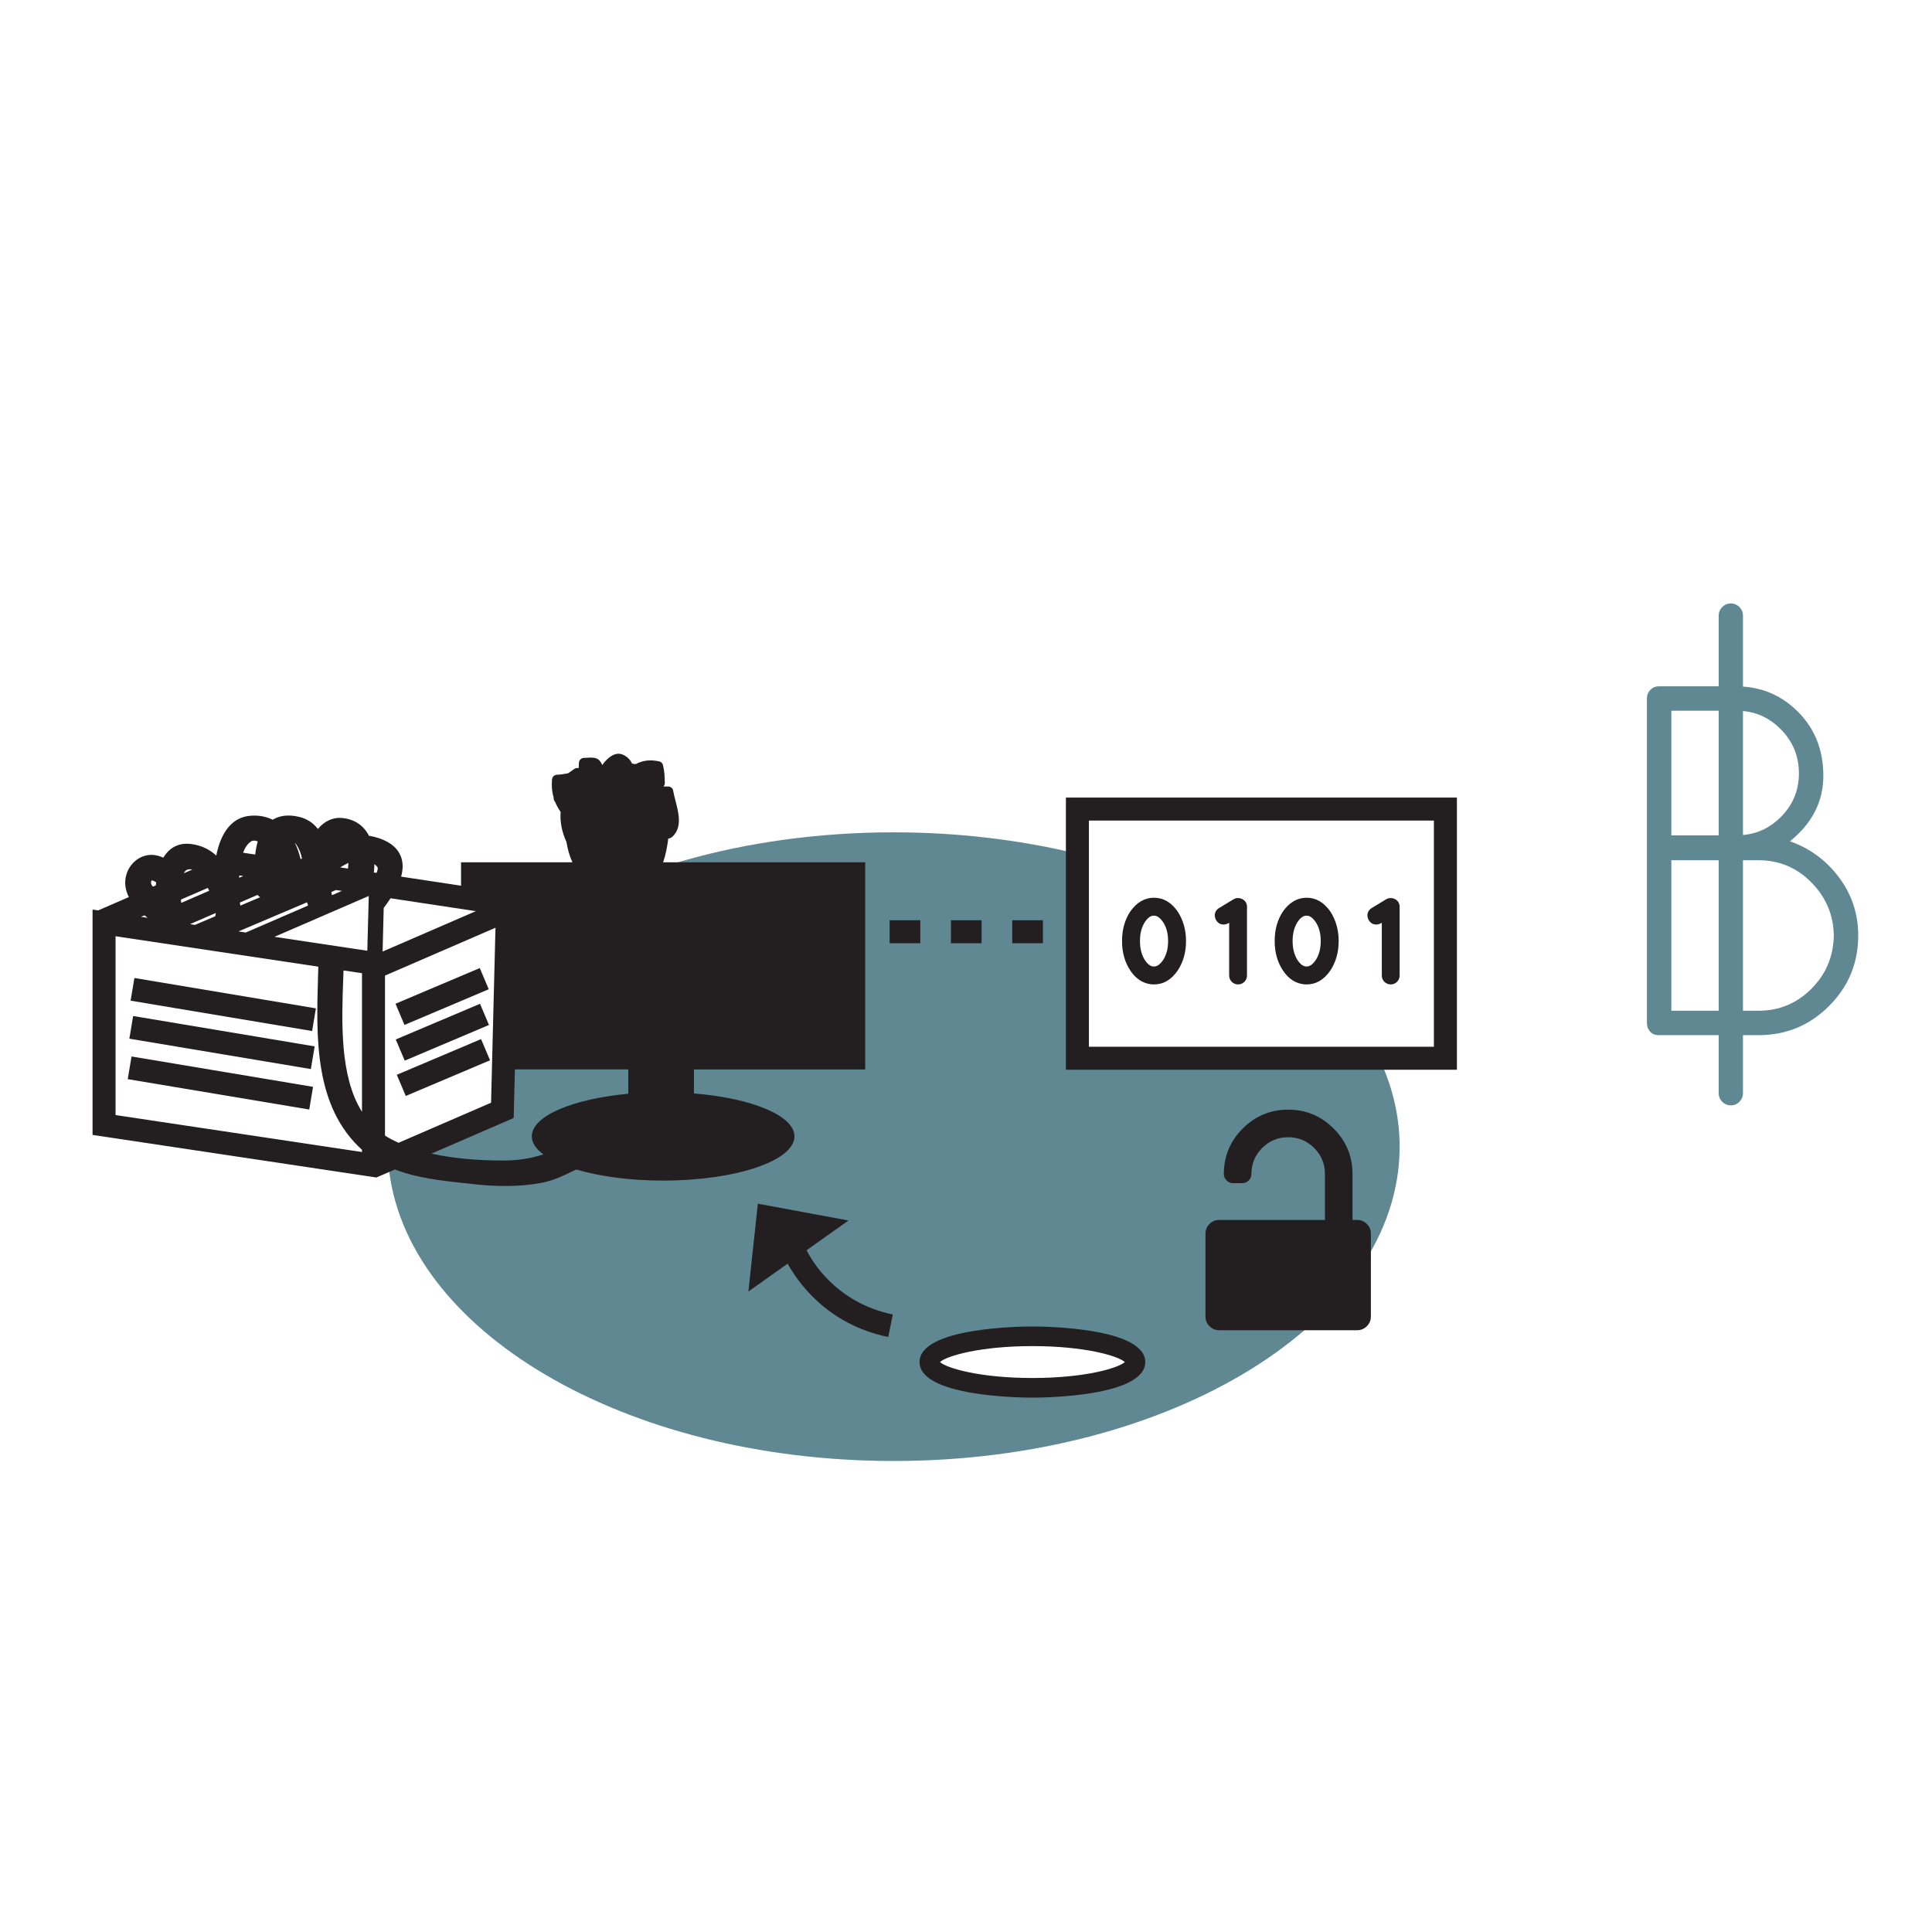 <?xml version="1.0" encoding="utf-8"?>
<!-- Generator: Adobe Illustrator 17.0.2, SVG Export Plug-In . SVG Version: 6.00 Build 0)  -->
<!DOCTYPE svg PUBLIC "-//W3C//DTD SVG 1.1//EN" "http://www.w3.org/Graphics/SVG/1.1/DTD/svg11.dtd">
<svg version="1.1" id="Layer_1" xmlns="http://www.w3.org/2000/svg" xmlns:xlink="http://www.w3.org/1999/xlink" x="0px" y="0px"
	 width="252px" height="252px" viewBox="180 270 252 252" enable-background="new 180 270 252 252" xml:space="preserve">
<path fill="#5F8893" d="M360.109,408.502h-40.062v-27.256c-7.299-1.728-15.212-2.682-23.487-2.682
	c-19.618,0-37.227,5.323-49.316,13.764l-1.281,22.983l-15.292,6.566c1.932,21.567,30.689,38.687,65.889,38.687
	c36.451,0,66-18.356,66-41C362.56,415.729,361.694,412.022,360.109,408.502z M314.826,451.031c-7.016,0-12.704-1.427-12.704-3.188
	s5.688-3.188,12.704-3.188s12.704,1.427,12.704,3.188S321.842,451.031,314.826,451.031z"/>
<g>
	<g>
		<path fill="#231F20" d="M292.852,409.487v-27.016h-26.353c0.339-1.001,0.54-2.082,0.67-3.112c0.151,0.004,0.308-0.035,0.451-0.156
			c1.802-1.518,0.494-4.227,0.169-6.132c-0.049-0.285-0.365-0.484-0.635-0.484h-0.615c0.107-0.116,0.176-0.268,0.175-0.439
			c-0.005-0.816-0.042-1.582-0.243-2.372c-0.054-0.213-0.242-0.412-0.46-0.46c-1.2-0.267-2.18-0.137-3.099,0.348
			c-0.152-0.026-0.307-0.042-0.463-0.06c-0.244-0.526-0.669-0.946-1.225-1.179c-1.022-0.429-1.985,0.46-2.547,1.194
			c-0.045,0.059-0.074,0.118-0.095,0.176c-0.003,0.001-0.005,0.001-0.008,0.001c-0.169-0.321-0.35-0.665-0.67-0.825
			c-0.505-0.253-1.192-0.12-1.733-0.117c-0.364,0.001-0.652,0.299-0.659,0.659c-0.004,0.229-0.019,0.454-0.032,0.68
			c-0.172-0.049-0.387-0.02-0.52,0.069c-0.291,0.195-0.577,0.395-0.859,0.599c-0.473,0.094-0.949,0.172-1.445,0.19
			c-0.38,0.014-0.631,0.29-0.659,0.659c-0.064,0.852,0.006,1.612,0.218,2.334c0,0.027,0.002,0.054,0.002,0.082
			c0,0.194,0.074,0.342,0.184,0.45c0.181,0.449,0.422,0.888,0.726,1.331c-0.094,1.204,0.128,2.5,0.718,3.824
			c0.009,0.021,0.025,0.032,0.036,0.052c0.148,0.958,0.409,1.875,0.785,2.691h-14.528v3.05l-7.818-1.182
			c0.243-0.874,0.268-1.663,0.053-2.378c-0.367-1.222-1.364-2.111-2.965-2.643c-0.43-0.143-0.853-0.244-1.28-0.305
			c-0.68-1.331-1.836-2.125-3.378-2.311c-0.148-0.018-0.294-0.027-0.436-0.027c-0.814,0-1.877,0.287-2.852,1.445
			c-0.616-0.814-1.45-1.345-2.493-1.587c-1.339-0.311-2.488-0.178-3.401,0.383c-0.882-0.427-1.846-0.605-2.919-0.517
			c-2.273,0.184-3.808,2.003-4.442,5.196c-0.77-0.721-1.805-1.313-3.229-1.504c-1.624-0.219-2.862,0.426-3.672,1.772
			c-0.238-0.103-0.48-0.187-0.723-0.253c-0.272-0.073-0.551-0.11-0.828-0.11c-1.671,0-3.127,1.332-3.386,3.098
			c-0.125,0.848,0.059,1.658,0.439,2.408l-4.012,1.738l-0.723-0.108v29.391l36.968,5.545l0.012,0.028l0.044-0.019l1.118-0.484
			l1.293-0.56c2.894,1.112,6.115,1.464,9.081,1.784l1.001,0.109c1.583,0.176,3.002,0.262,4.338,0.262
			c1.676,0,3.204-0.133,4.671-0.407c1.561-0.292,2.9-0.94,4.196-1.567c0.125-0.061,0.25-0.12,0.374-0.18
			c3.021,0.898,6.977,1.447,11.324,1.447c9.462,0,17.132-2.581,17.132-5.766c0-2.717-5.593-4.99-13.111-5.599v-3.131h22.338V409.487
			z M225.438,382.552c0,0.24-0.032,0.495-0.045,0.741l-1.024-0.155C224.725,382.928,225.079,382.727,225.438,382.552z
			 M223.822,386.09l0.768,0.116l-1.287,0.557c-0.035-0.131-0.062-0.274-0.091-0.414L223.822,386.09z M219.28,381.526
			c0.041,0.146,0.078,0.297,0.11,0.459c-0.062,0.023-0.123,0.046-0.185,0.069c-0.176-0.766-0.431-1.487-0.756-2.139
			C218.789,380.27,219.104,380.906,219.28,381.526z M212.694,379.789c0.259-0.185,0.549-0.187,0.927-0.042
			c-0.159,0.546-0.263,1.128-0.335,1.716l-1.58-0.239C211.929,380.627,212.243,380.111,212.694,379.789z M213.919,387.013
			c-0.001,0.007,0.001,0.014,0,0.021l-2.564,1.088c-0.019-0.135-0.045-0.265-0.071-0.396l2.301-0.996
			C213.684,386.838,213.794,386.935,213.919,387.013z M211.205,384.2l0.079-0.005l0.448,0.068l-0.536,0.232
			C211.198,384.4,211.202,384.3,211.205,384.2z M220.044,387.693c0.043,0.144,0.087,0.285,0.138,0.422l-8.123,3.518l-0.959-0.144
			L220.044,387.693z M204.641,383.389l0.112-0.004c0.113,0,0.221,0.014,0.326,0.04l-1.111,0.481
			C204.219,383.434,204.502,383.399,204.641,383.389z M207.107,385.816c0.066,0.13,0.123,0.249,0.181,0.371l-3.654,1.582
			c-0.015-0.14-0.026-0.285-0.037-0.434L207.107,385.816z M208.144,389.086c-0.009,0.2-0.041,0.341-0.076,0.431l-2.642,1.121
			l-0.587-0.088c0.006-0.014,0.014-0.027,0.019-0.041L208.144,389.086z M199.805,384.834c0.17,0.029,0.362,0.113,0.561,0.244
			c-0.014,0.137-0.016,0.266-0.026,0.4l-0.392,0.17c-0.055-0.079-0.127-0.158-0.175-0.237
			C199.65,385.208,199.694,384.886,199.805,384.834z M198.845,389.394c0.137,0.111,0.278,0.216,0.419,0.32l-0.861-0.129
			L198.845,389.394z M227.217,420.264l-32.143-4.822v-23.323l26.444,3.967c-0.012,0.427-0.023,0.852-0.036,1.287
			c-0.238,7.945-0.507,16.95,5.734,22.599v0.292H227.217z M227.217,415.02c-2.912-4.632-2.661-11.675-2.44-17.59
			c0.011-0.289,0.021-0.568,0.031-0.85l2.409,0.361V415.02z M227.909,394.011l-12.112-1.817l12.303-5.328L227.909,394.011z
			 M229.118,383.856l-0.351-0.053c0.032-0.359,0.058-0.723,0.064-1.092c0.155,0.112,0.287,0.237,0.387,0.372
			C229.315,383.211,229.278,383.473,229.118,383.856z M229.906,394.115l0.143-5.688c0.337-0.439,0.626-0.856,0.893-1.262
			l11.127,1.682L229.906,394.115z M230.309,418.177c-0.033-0.021-0.06-0.047-0.092-0.068V397.25l14.41-6.241l-0.575,22.825
			l-12.072,5.228C231.386,418.789,230.819,418.499,230.309,418.177z M261.95,412.664c-7.252,0.671-12.587,2.9-12.587,5.554
			c0,0.841,0.547,1.637,1.508,2.357c-1.579,0.505-3.215,0.797-5.193,0.798c-3.61,0-6.74-0.308-9.399-0.902l10.723-4.644l0.16-6.339
			h14.788V412.664z"/>
		
			<rect x="196.918" y="399.449" transform="matrix(-0.986 -0.165 0.165 -0.986 348.963 830.831)" fill="#231F20" width="24.012" height="3"/>
		
			<rect x="197.149" y="404.558" transform="matrix(0.986 0.165 -0.165 0.986 69.73 -28.901)" fill="#231F20" width="24.012" height="3"/>
		
			<rect x="196.94" y="409.838" transform="matrix(0.986 0.165 -0.165 0.986 70.597 -28.795)" fill="#231F20" width="24.012" height="3"/>
		
			<rect x="236.38" y="403.208" transform="matrix(0.39 0.921 -0.921 0.39 521.914 30.578)" fill="#231F20" width="3" height="11.933"/>
		
			<rect x="236.158" y="398.739" transform="matrix(-0.39 -0.921 0.921 -0.39 -42.347 781.355)" fill="#231F20" width="3" height="11.933"/>
		
			<rect x="236.127" y="394.079" transform="matrix(-0.39 -0.921 0.921 -0.39 -38.1 774.85)" fill="#231F20" width="3" height="11.934"/>
	</g>
	<path fill="#BABBBD" d="M208.729,419.371"/>
</g>
<path fill="#5F8893" d="M419.874,384.448c-1.669-2.231-3.803-3.803-6.402-4.713c2.902-2.34,4.354-5.188,4.354-8.547
	c0-3.357-1.104-6.143-3.314-8.353c-2.011-2.011-4.403-3.097-7.168-3.278v-9.263c0-0.875-0.709-1.584-1.584-1.584
	s-1.584,0.709-1.584,1.584v9.226h-7.799c-0.434,0-0.803,0.152-1.105,0.455c-0.304,0.304-0.455,0.672-0.455,1.105v42.38
	c0,0.434,0.141,0.802,0.423,1.105c0.281,0.304,0.639,0.455,1.072,0.455h7.864v7.576c0,0.875,0.709,1.584,1.584,1.584
	s1.584-0.709,1.584-1.584v-7.576h2.033c3.596,0,6.662-1.268,9.197-3.803s3.803-5.6,3.803-9.197
	C422.376,389.204,421.542,386.68,419.874,384.448z M412.269,365.11c1.581,1.604,2.372,3.521,2.372,5.752
	c0,2.232-0.791,4.139-2.372,5.72c-1.386,1.385-3.027,2.163-4.926,2.336v-16.175C409.242,362.918,410.884,363.707,412.269,365.11z
	 M398.001,362.705h6.174v16.25h-6.174V362.705z M398.001,401.835v-19.63h6.174v19.63H398.001z M416.266,398.975
	c-1.907,1.907-4.204,2.86-6.89,2.86h-2.033v-19.63h2.033c2.686,0,4.982,0.965,6.89,2.893c1.906,1.929,2.882,4.236,2.925,6.922
	C419.148,394.75,418.172,397.069,416.266,398.975z"/>
<g>
	<path fill="#231F20" d="M319.03,374.032v35.5h51v-35.5H319.03z M367.03,406.532h-45v-13.5v-3v-13h45V406.532z"/>
	<rect x="250.055" y="390.032" fill="#231F20" width="2" height="3"/>
	<rect x="272.048" y="390.032" fill="#231F20" width="3.999" height="3"/>
	<rect x="280.045" y="390.032" fill="#231F20" width="3.999" height="3"/>
	<rect x="264.051" y="390.032" fill="#231F20" width="3.999" height="3"/>
	<rect x="288.042" y="390.032" fill="#231F20" width="3.999" height="3"/>
	<rect x="256.054" y="390.032" fill="#231F20" width="3.999" height="3"/>
	<rect x="312.033" y="390.032" fill="#231F20" width="3.999" height="3"/>
	<rect x="304.036" y="390.032" fill="#231F20" width="3.999" height="3"/>
	<rect x="296.039" y="390.032" fill="#231F20" width="3.999" height="3"/>
	<path fill="#231F20" d="M330.52,398.404c1.234,0,2.277-0.614,3.108-1.837c0.711-1.09,1.071-2.374,1.071-3.817
		c0-1.442-0.359-2.73-1.085-3.851c-0.833-1.197-1.874-1.804-3.095-1.804c-1.222,0-2.263,0.607-3.105,1.819
		c-0.704,1.062-1.062,2.353-1.062,3.836c0,1.485,0.37,2.787,1.1,3.868C328.448,398.094,329.67,398.404,330.52,398.404z
		 M329.341,390.252c0.539-0.817,1.011-0.817,1.166-0.817c0.156,0,0.631,0,1.19,0.83c0.446,0.666,0.664,1.479,0.664,2.485
		c0,1.008-0.225,1.835-0.676,2.512c-0.564,0.804-1.026,0.804-1.179,0.804c-0.15,0-0.606,0-1.14-0.785
		c-0.447-0.674-0.674-1.525-0.674-2.53S328.911,390.905,329.341,390.252z"/>
	<path fill="#231F20" d="M339.573,390.592c0.254,0,0.48-0.063,0.642-0.169l0.111-0.065v6.884c0,0.314,0.122,0.608,0.339,0.822
		c0.22,0.22,0.512,0.34,0.823,0.34s0.604-0.121,0.818-0.336c0.223-0.219,0.345-0.512,0.345-0.826v-8.805
		c0.065-0.594-0.264-1.092-0.85-1.259c-0.327-0.088-0.659-0.038-0.91,0.12l-1.817,1.105c-0.371,0.196-0.521,0.478-0.582,0.68
		c-0.062,0.205-0.092,0.529,0.128,0.931C338.835,390.381,339.181,390.592,339.573,390.592z"/>
	<path fill="#231F20" d="M350.43,398.404c1.234,0,2.277-0.614,3.108-1.837c0.711-1.09,1.071-2.374,1.071-3.817
		c0-1.442-0.359-2.73-1.085-3.851c-0.833-1.197-1.874-1.804-3.095-1.804c-1.222,0-2.263,0.607-3.105,1.819
		c-0.704,1.062-1.062,2.353-1.062,3.836c0,1.485,0.37,2.787,1.1,3.868C348.358,398.094,349.58,398.404,350.43,398.404z
		 M349.251,390.252c0.539-0.817,1.011-0.817,1.166-0.817c0.156,0,0.631,0,1.19,0.83c0.446,0.666,0.664,1.479,0.664,2.485
		c0,1.008-0.225,1.835-0.676,2.512c-0.564,0.804-1.026,0.804-1.179,0.804c-0.15,0-0.606,0-1.14-0.785
		c-0.447-0.674-0.674-1.525-0.674-2.53S348.821,390.905,349.251,390.252z"/>
	<path fill="#231F20" d="M359.483,390.592c0.254,0,0.48-0.063,0.642-0.169l0.111-0.065v6.884c0,0.314,0.122,0.608,0.339,0.822
		c0.22,0.22,0.512,0.34,0.823,0.34s0.604-0.121,0.818-0.336c0.223-0.219,0.345-0.512,0.345-0.826v-8.805
		c0.065-0.594-0.264-1.092-0.85-1.259c-0.327-0.088-0.659-0.038-0.91,0.12l-1.817,1.105c-0.371,0.196-0.521,0.478-0.582,0.68
		c-0.062,0.205-0.092,0.529,0.128,0.931C358.745,390.381,359.092,390.592,359.483,390.592z"/>
</g>
<g>
	<path fill="#231F20" d="M358.289,429.647c-0.35-0.35-0.774-0.524-1.273-0.524h-0.6v-5.994c0-2.311-0.821-4.286-2.463-5.929
		c-1.643-1.642-3.618-2.463-5.929-2.463s-4.286,0.821-5.929,2.463c-1.642,1.643-2.463,3.618-2.463,5.929
		c0,0.325,0.118,0.605,0.355,0.843s0.519,0.355,0.843,0.355h1.199c0.325,0,0.605-0.118,0.843-0.355s0.355-0.518,0.355-0.843
		c0-1.323,0.469-2.454,1.405-3.391s2.066-1.404,3.391-1.404c1.323,0,2.453,0.468,3.391,1.404c0.937,0.937,1.404,2.067,1.404,3.391
		v5.994h-13.786c-0.499,0-0.924,0.175-1.273,0.524s-0.524,0.774-0.524,1.273v10.789c0,0.5,0.175,0.925,0.524,1.274
		s0.774,0.524,1.273,0.524h17.982c0.499,0,0.924-0.175,1.273-0.524s0.524-0.774,0.524-1.274V430.92
		C358.813,430.422,358.638,429.997,358.289,429.647z"/>
	<path fill="#231F20" d="M285.207,433.074l5.461-3.877l-11.819-2.196l-1.23,11.459l5.12-3.635c1.164,2.139,4.982,7.896,13.114,9.567
		l0.604-2.939C288.953,439.912,285.811,434.298,285.207,433.074z"/>
	<path fill="#231F20" d="M314.661,443.02c-1.506,0-14.719,0.13-14.719,4.64c0,4.509,13.213,4.64,14.719,4.64
		c1.507,0,14.719-0.13,14.719-4.64S316.168,443.02,314.661,443.02z M314.661,449.739c-6.783,0-11.148-1.261-12.057-2.08
		c0.909-0.819,5.274-2.08,12.057-2.08s11.148,1.261,12.058,2.08C325.81,448.478,321.444,449.739,314.661,449.739z"/>
</g>
</svg>
